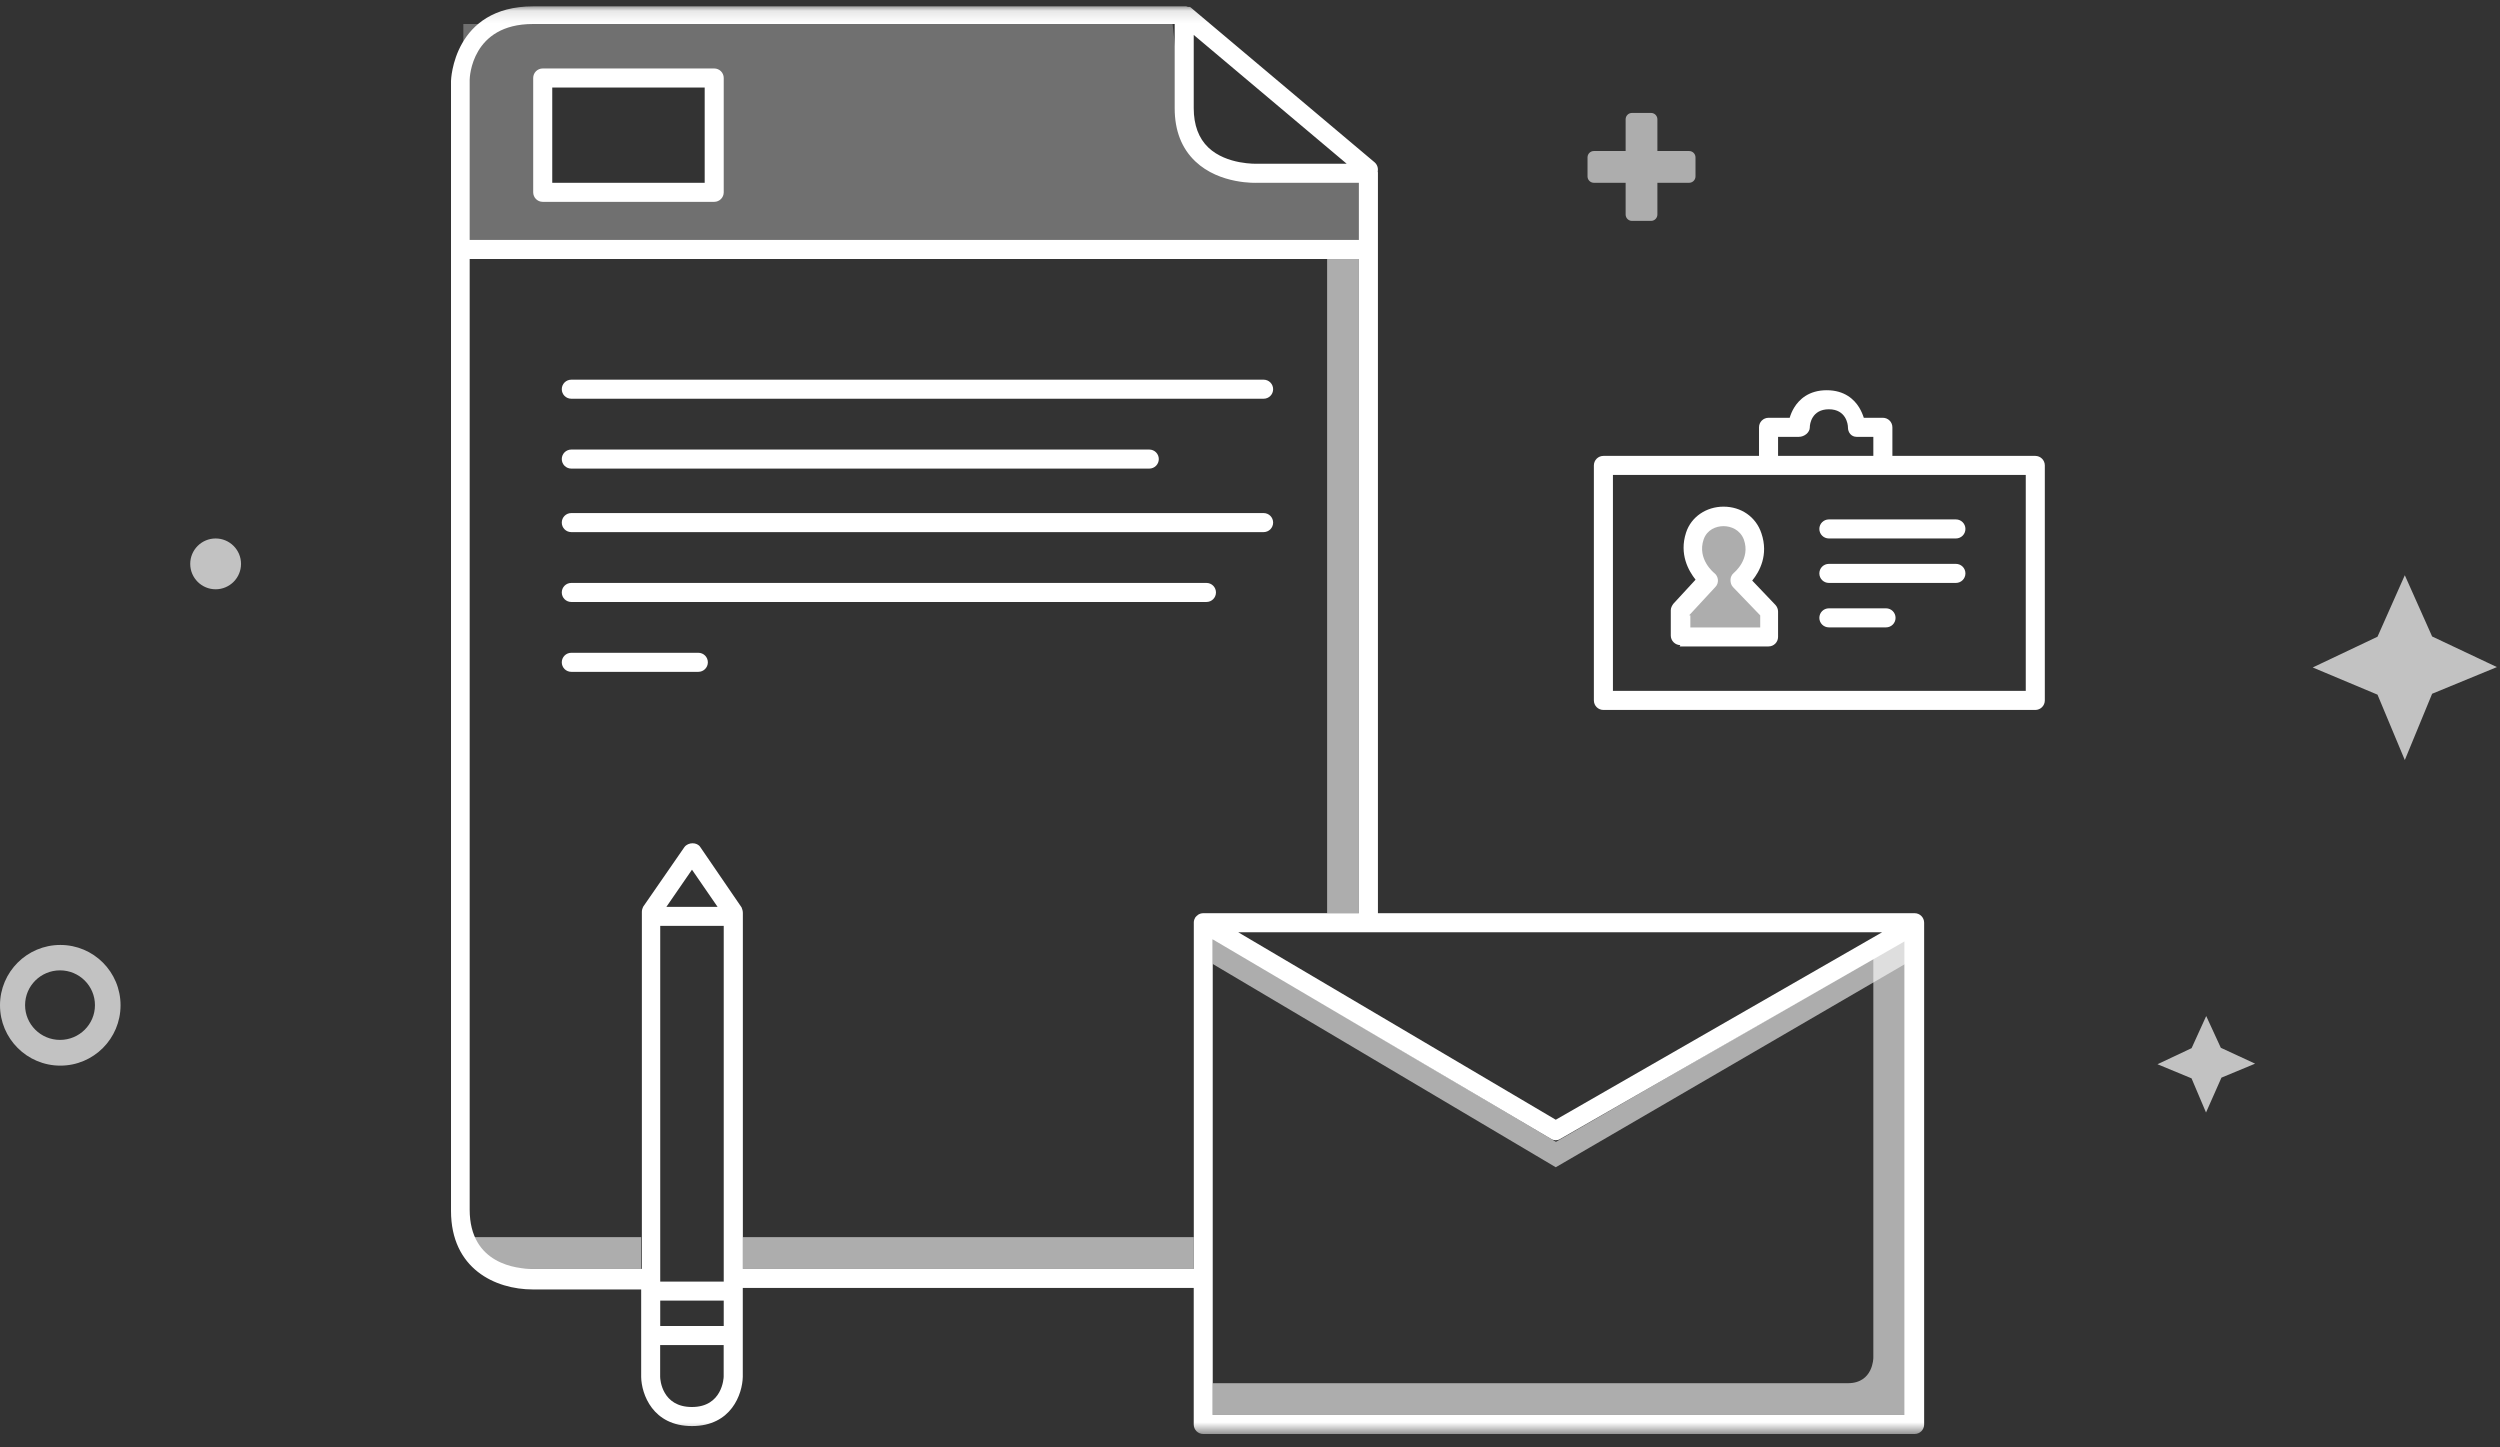 
<svg width="209px" height="121px" viewBox="0 0 209 121" version="1.1" xmlns="http://www.w3.org/2000/svg" xmlns:xlink="http://www.w3.org/1999/xlink">
    <rect x="0" y="0" width="209" height="121" fill="#333333" stroke="none"/>
    <!-- Generator: Sketch 41.2 (35397) - http://www.bohemiancoding.com/sketch -->
    <desc>Created with Sketch.</desc>
    <defs>
        <polygon id="path-1" points="0 119.469 208.742 119.469 208.742 0.117 0 0.117"></polygon>
    </defs>
    <g id="Illustration" stroke="none" stroke-width="1" fill="none" fill-rule="evenodd">
        <path d="M198.759,53.23 L193.343,55.8 L198.759,58.073 L201.042,63.541 L203.326,57.998 L208.741,55.768 L203.326,53.209 L201.042,48.09 L198.759,53.23 Z M183.218,87.626 L180.366,88.97 L183.212,90.149 L184.423,93.006 L185.713,90.091 L188.527,88.922 L185.66,87.595 L184.439,84.94 L183.218,87.626 Z" id="Fill-1" fill-opacity="0.7" fill="#FFFFFF"></path>
        <path d="M53.602,106.078 L40.943,106.078 L38.735,103.423 L53.602,103.423 L53.602,106.078 Z M62.097,106.078 L99.796,106.078 L99.796,103.423 L62.097,103.423 L62.097,106.078 Z M110.947,76.343 L113.602,76.343 L113.602,21.653 L110.947,21.653 L110.947,76.343 Z" id="Fill-2" fill-opacity="0.6" fill="#FFFFFF"></path>
        <g id="Group-19" transform="translate(0, 0.414)">
            <path d="M5.018,86.522 C3.404,86.522 2.097,85.221 2.097,83.618 C2.097,82.009 3.404,80.708 5.018,80.708 C6.632,80.708 7.938,82.009 7.938,83.618 C7.938,85.221 6.632,86.522 5.018,86.522 L5.018,86.522 Z M5.044,78.584 C2.262,78.584 0,80.841 0,83.628 C0,86.416 2.262,88.673 5.044,88.673 C7.827,88.673 10.078,86.416 10.078,83.628 C10.078,80.841 7.827,78.584 5.044,78.584 L5.044,78.584 Z" id="Fill-3" fill-opacity="0.7" fill="#FFFFFF"></path>
            <path d="M156.611,79.513 L156.611,113.097 C156.611,113.097 156.611,115.221 154.487,115.221 L101.389,115.221 L101.389,117.876 L159.265,117.876 L159.265,77.389 L156.611,79.513 Z" id="Fill-5" fill-opacity="0.6" fill="#FFFFFF"></path>
            <path d="M18.027,44.602 C19.199,44.602 20.15,45.553 20.15,46.726 C20.15,47.899 19.199,48.85 18.027,48.85 C16.854,48.85 15.903,47.899 15.903,46.726 C15.903,45.553 16.854,44.602 18.027,44.602" id="Fill-7" fill-opacity="0.7" fill="#FFFFFF"></path>
            <polyline id="Fill-9" fill-opacity="0.6" fill="#FFFFFF" points="101.389 78.021 130.078 95.044 159.265 78.159 159.265 80.177 130.062 97.168 101.389 80.177"></polyline>
            <path d="M146.501,44.432 C147.26,46.641 145.248,48.117 145.248,48.117 L147.584,50.719 L147.584,53.097 L140.15,53.097 L140.15,50.708 L142.688,48.117 C142.688,48.117 140.846,46.641 141.605,44.432 C142.359,42.218 145.747,42.218 146.501,44.432" id="Fill-11" fill-opacity="0.6" fill="#FFFFFF"></path>
            <mask id="mask-2" fill="white">
                <use xlink:href="#path-1"></use>
            </mask>
            <g id="Clip-14"></g>
            <path d="M45.106,15.398 L59.442,15.398 L59.442,6.372 L45.106,6.372 L45.106,15.398 Z M101.851,13.232 L99.037,10.842 L98.028,1.593 L38.735,1.593 L38.735,20.177 L114.664,20.177 L114.664,14.241 L101.851,13.232 L101.851,13.232 Z" id="Fill-13" fill-opacity="0.3" fill="#FFFFFF" mask="url(#mask-2)"></path>
            <path d="M141.212,12.212 L138.558,12.212 L138.558,9.558 C138.558,9.265 138.319,9.027 138.027,9.027 L136.434,9.027 C136.142,9.027 135.903,9.265 135.903,9.558 L135.903,12.212 L133.248,12.212 C132.956,12.212 132.717,12.451 132.717,12.743 L132.717,14.336 C132.717,14.628 132.956,14.867 133.248,14.867 L135.903,14.867 L135.903,17.522 C135.903,17.814 136.142,18.053 136.434,18.053 L138.027,18.053 C138.319,18.053 138.558,17.814 138.558,17.522 L138.558,14.867 L141.212,14.867 C141.504,14.867 141.743,14.628 141.743,14.336 L141.743,12.743 C141.743,12.451 141.504,12.212 141.212,12.212" id="Fill-15" fill-opacity="0.6" fill="#FFFFFF" mask="url(#mask-2)"></path>
            <path d="M134.841,57.345 L169.354,57.345 L169.354,39.292 L134.841,39.292 L134.841,57.345 Z M148.646,36.106 L150.388,36.106 C150.834,36.106 151.301,35.75 151.301,35.31 L151.301,35.278 C151.301,35.065 151.45,33.802 152.894,33.802 C154.338,33.802 154.487,35.076 154.487,35.288 L154.487,35.31 C154.487,35.75 154.773,36.106 155.214,36.106 L156.611,36.106 L156.611,37.699 L148.646,37.699 L148.646,36.106 Z M170.15,37.699 L158.204,37.699 L158.204,35.31 C158.204,34.869 157.848,34.513 157.407,34.513 L155.814,34.513 C155.729,34.248 155.602,33.94 155.421,33.642 C155.018,32.989 154.216,32.209 152.713,32.209 C151.211,32.209 150.409,32.989 150.005,33.642 C149.819,33.94 149.697,34.242 149.618,34.513 L147.85,34.513 C147.409,34.513 147.053,34.869 147.053,35.31 L147.053,37.699 L134.044,37.699 C133.604,37.699 133.248,38.055 133.248,38.496 L133.248,58.142 C133.248,58.582 133.604,58.938 134.044,58.938 L170.15,58.938 C170.591,58.938 170.947,58.582 170.947,58.142 L170.947,38.496 C170.947,38.055 170.591,37.699 170.15,37.699 L170.15,37.699 Z" id="Fill-16" fill="#FFFFFF" mask="url(#mask-2)"></path>
            <path d="M44.501,105.664 C43.28,105.664 39.265,105.308 39.265,100.71 L39.265,21.239 L113.602,21.239 L113.602,75.929 L100.572,75.929 C100.54,75.929 100.519,75.929 100.487,75.94 C100.46,75.94 100.434,75.94 100.412,75.95 C100.386,75.95 100.359,75.966 100.338,75.972 C100.317,75.982 100.285,75.988 100.264,76.004 L100.2,76.035 L100.136,76.078 C100.115,76.088 100.094,76.11 100.083,76.131 C100.057,76.142 100.03,76.158 100.019,76.184 L99.966,76.237 L99.913,76.301 L99.913,76.322 C99.897,76.333 99.897,76.349 99.887,76.365 L99.85,76.444 L99.828,76.513 L99.812,76.593 L99.802,76.678 L99.802,105.664 L62.103,105.664 L62.103,75.903 C62.103,75.743 62.05,75.584 61.996,75.446 L58.545,70.402 C58.28,69.977 57.536,69.977 57.218,70.402 L53.766,75.393 C53.713,75.499 53.66,75.658 53.66,75.818 L53.66,105.664 L44.527,105.664 L44.501,105.664 Z M39.265,6.255 C39.265,6.064 39.414,1.593 44.549,1.593 L98.204,1.593 L98.204,8.634 C98.204,10.503 98.788,12 99.935,13.083 C101.979,15.021 105.058,14.873 105.138,14.867 L113.602,14.867 L113.602,19.646 L39.265,19.646 L39.265,6.255 Z M99.796,2.506 L112.582,13.274 L105.106,13.274 C105.08,13.274 102.558,13.381 101.018,11.92 C100.211,11.15 99.796,10.041 99.796,8.628 L99.796,2.506 Z M157.349,77.522 L130.062,93.196 L103.513,77.522 L157.396,77.522 L157.349,77.522 Z M101.384,117.876 L101.384,78.117 L129.685,94.805 C129.791,94.874 129.95,94.912 130.057,94.912 C130.163,94.912 130.322,94.88 130.428,94.805 L159.207,78.292 L159.207,117.876 L101.389,117.876 L101.384,117.876 Z M57.844,117.212 C55.349,117.212 55.189,114.929 55.189,114.69 L55.189,112.035 L60.499,112.035 L60.499,114.674 C60.499,114.781 60.393,117.212 57.844,117.212 L57.844,117.212 Z M55.71,75.398 L57.85,72.292 L59.989,75.398 L55.71,75.398 Z M55.195,110.442 L60.504,110.442 L60.504,108.319 L55.195,108.319 L55.195,110.442 Z M55.195,106.726 L60.504,106.726 L60.504,76.991 L55.195,76.991 L55.195,106.726 Z M53.602,114.706 C53.628,116.124 54.558,118.805 57.85,118.805 C61.142,118.805 62.065,116.124 62.097,114.69 L62.097,107.257 L99.796,107.257 L99.796,118.673 C99.796,119.113 100.152,119.469 100.593,119.469 L160.062,119.469 C160.503,119.469 160.858,119.113 160.858,118.673 L160.858,76.726 C160.858,76.285 160.503,75.929 160.062,75.929 L115.195,75.929 L115.195,14.071 C115.195,14.018 115.195,13.965 115.179,13.912 C115.232,13.635 115.136,13.343 114.913,13.152 L99.515,0.186 L99.478,0.165 L99.345,0.165 L99.271,0.154 L99.218,0.133 L99.165,0.117 L44.575,0.117 C37.901,0.117 37.704,6.276 37.704,6.356 L37.704,100.816 C37.704,105.648 41.395,107.384 44.543,107.384 L53.602,107.384 L53.602,114.839 L53.602,114.706 Z M152.894,52.035 L157.673,52.035 C158.113,52.035 158.469,51.68 158.469,51.239 C158.469,50.798 158.113,50.442 157.673,50.442 L152.894,50.442 C152.453,50.442 152.097,50.798 152.097,51.239 C152.097,51.68 152.453,52.035 152.894,52.035 L152.894,52.035 Z M152.894,48.319 L163.513,48.319 C163.954,48.319 164.31,47.963 164.31,47.522 C164.31,47.081 163.954,46.726 163.513,46.726 L152.894,46.726 C152.453,46.726 152.097,47.081 152.097,47.522 C152.097,47.963 152.453,48.319 152.894,48.319 L152.894,48.319 Z M152.894,44.602 L163.513,44.602 C163.954,44.602 164.31,44.246 164.31,43.805 C164.31,43.365 163.954,43.009 163.513,43.009 L152.894,43.009 C152.453,43.009 152.097,43.365 152.097,43.805 C152.097,44.246 152.453,44.602 152.894,44.602 L152.894,44.602 Z" id="Fill-17" fill="#FFFFFF" mask="url(#mask-2)"></path>
            <path d="M141.212,51.027 L143.405,48.658 C143.565,48.499 143.634,48.276 143.618,48.053 C143.596,47.83 143.49,47.628 143.31,47.49 C143.299,47.48 141.86,46.343 142.423,44.687 C142.704,43.864 143.469,43.572 144.085,43.572 C144.701,43.572 145.465,43.864 145.784,44.687 C146.368,46.322 144.988,47.448 144.935,47.49 C144.775,47.634 144.669,47.835 144.669,48.064 C144.669,48.292 144.722,48.504 144.881,48.669 L147.154,51.032 L147.154,52.041 L141.313,52.041 L141.313,51.032 L141.212,51.027 Z M140.416,53.628 L147.85,53.628 C148.29,53.628 148.646,53.273 148.646,52.832 L148.646,50.708 C148.646,50.512 148.566,50.315 148.434,50.166 L146.485,48.122 C147.101,47.368 147.865,45.977 147.255,44.172 C146.798,42.791 145.556,41.942 144.085,41.942 C142.651,41.942 141.377,42.791 140.952,44.119 C140.368,45.924 141.165,47.304 141.749,48.048 L139.89,50.065 C139.784,50.209 139.678,50.4 139.678,50.596 L139.678,52.72 C139.678,53.161 140.05,53.517 140.474,53.517 L140.416,53.628 Z M46.168,14.867 L58.912,14.867 L58.912,6.903 L46.168,6.903 L46.168,14.867 Z M59.708,5.31 L45.372,5.31 C44.931,5.31 44.575,5.665 44.575,6.106 L44.575,15.664 C44.575,16.104 44.931,16.46 45.372,16.46 L59.708,16.46 C60.149,16.46 60.504,16.104 60.504,15.664 L60.504,6.106 C60.504,5.665 60.149,5.31 59.708,5.31 L59.708,5.31 Z M59.177,54.956 C59.177,54.515 58.821,54.159 58.381,54.159 L47.761,54.159 C47.32,54.159 46.965,54.515 46.965,54.956 C46.965,55.396 47.32,55.752 47.761,55.752 L58.381,55.752 C58.821,55.752 59.177,55.396 59.177,54.956 L59.177,54.956 Z M47.761,38.761 L96.08,38.761 C96.52,38.761 96.876,38.405 96.876,37.965 C96.876,37.524 96.52,37.168 96.08,37.168 L47.761,37.168 C47.32,37.168 46.965,37.524 46.965,37.965 C46.965,38.405 47.32,38.761 47.761,38.761 L47.761,38.761 Z M47.761,32.92 L105.637,32.92 C106.078,32.92 106.434,32.565 106.434,32.124 C106.434,31.683 106.078,31.327 105.637,31.327 L47.761,31.327 C47.32,31.327 46.965,31.683 46.965,32.124 C46.965,32.565 47.32,32.92 47.761,32.92 L47.761,32.92 Z M47.761,49.912 L100.858,49.912 C101.299,49.912 101.655,49.556 101.655,49.115 C101.655,48.674 101.299,48.319 100.858,48.319 L47.761,48.319 C47.32,48.319 46.965,48.674 46.965,49.115 C46.965,49.556 47.32,49.912 47.761,49.912 L47.761,49.912 Z M47.761,44.071 L105.637,44.071 C106.078,44.071 106.434,43.715 106.434,43.274 C106.434,42.834 106.078,42.478 105.637,42.478 L47.761,42.478 C47.32,42.478 46.965,42.834 46.965,43.274 C46.965,43.715 47.32,44.071 47.761,44.071 L47.761,44.071 Z" id="Fill-18" fill="#FFFFFF" mask="url(#mask-2)"></path>
        </g>
    </g>
</svg>